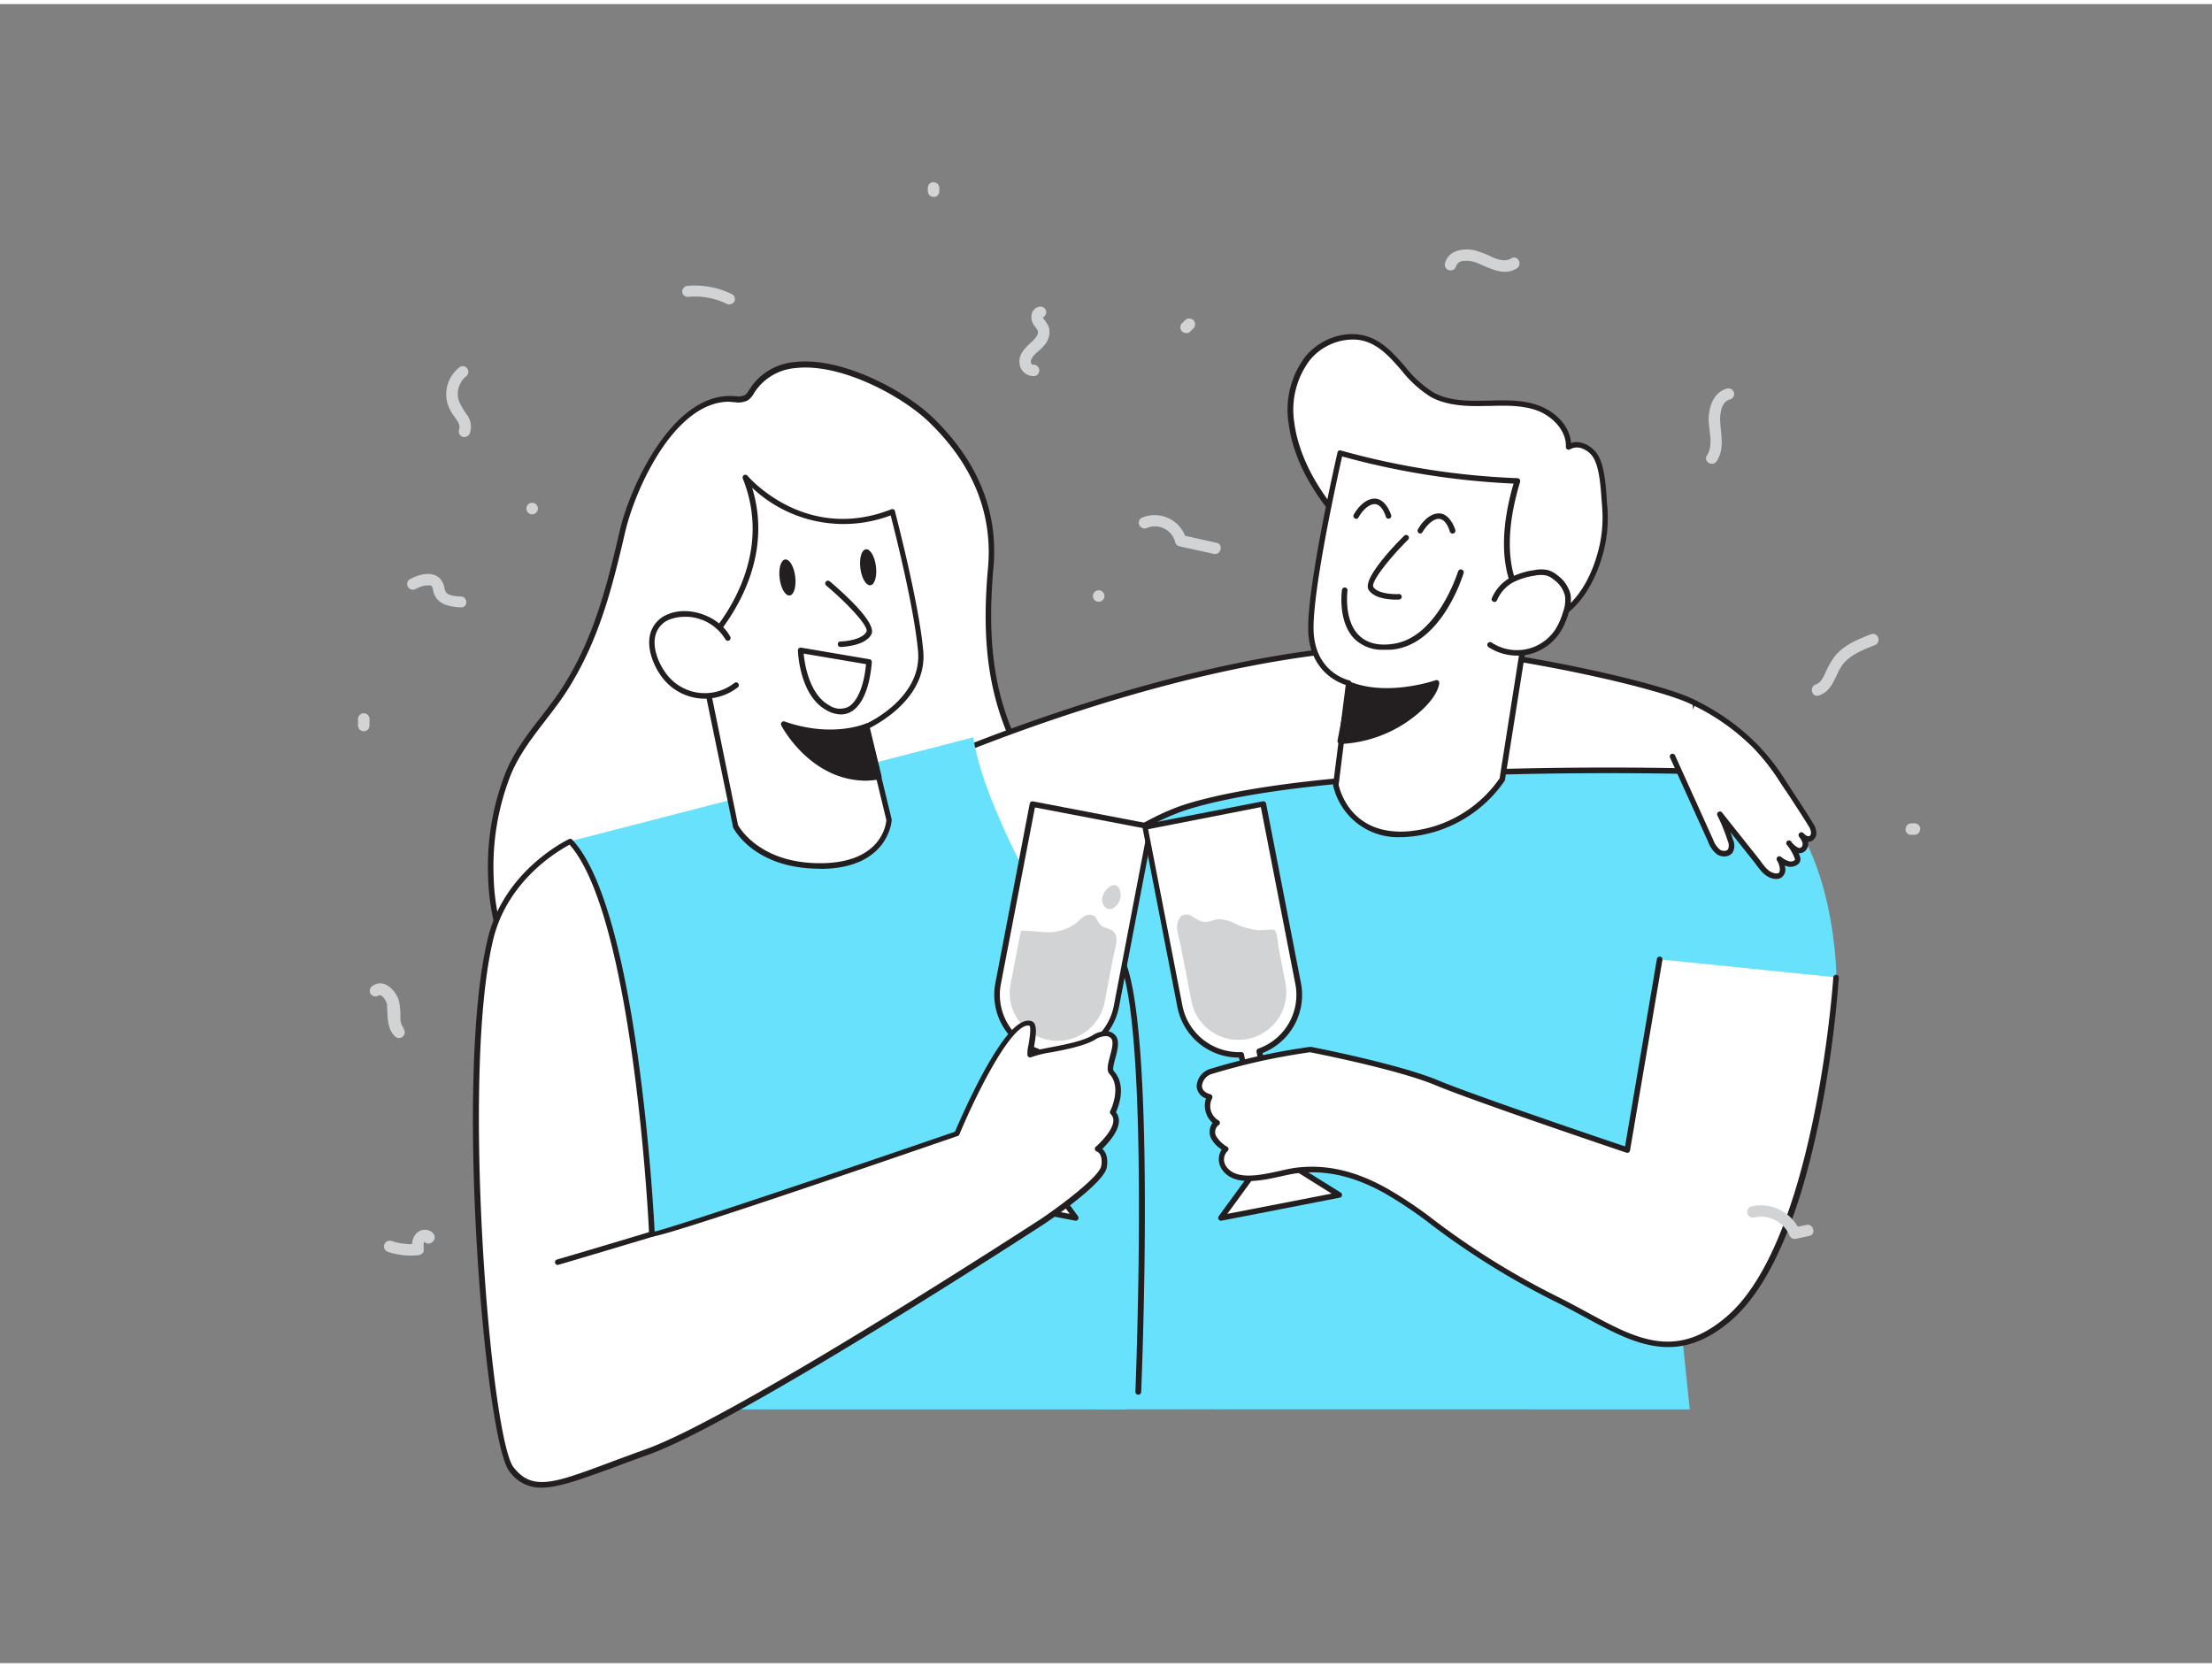 <svg xmlns="http://www.w3.org/2000/svg" viewBox="0 0 400 300" width="406" height="306" class="illustration styles_illustrationTablet__1DWOa"><rect x="0" y="0" width="400" height="300" fill="#808080" stroke="none"/><g id="_268_party_flatline" data-name="#268_party_flatline"><path d="M305.56,254.12l-6.12-59L332.08,176s0-31.59-19.76-37.65c-14.62-4.49-44.16-5.11-44.16-5.11-16.44-2.55-78.3,2.4-81.43,11.37-2.92,8.41,10.17,98.18,11.84,109.49Z" fill="#68e1fd"></path><path d="M205.79,251.46h0a.5.5,0,0,1-.47-.52c0-.66,2.7-65.86-3-78a.5.5,0,1,1,.91-.43c5.84,12.33,3.24,75.74,3.13,78.43A.51.51,0,0,1,205.79,251.46Z" fill="#231f20"></path><path d="M168.29,75.17C161.93,69,142.86,59.27,136,70a3.81,3.81,0,0,1-1,1.21,4,4,0,0,1-2.47.26c-10.5-.72-18.08,15.72-20,23.92-2.34,10.08-4.63,19.22-10.18,28.1-3.33,5.34-8.28,10.07-10.6,16a45.93,45.93,0,0,0-3,18.13,40.65,40.65,0,0,0,3.21,15c4.41,9.83,13.89,16.8,24.19,20s21.38,2.92,32,1.32c10.1-1.52,20.25-4.35,28.53-10.33S191.15,168,191,157.8c-.13-10.05-5.81-18.82-9.18-28s-3.56-18.37-2.7-27.82C180.09,91.46,175.86,82.46,168.29,75.17Z" fill="#fff"></path><path d="M133.88,195.54A60.2,60.2,0,0,1,116,193c-11.37-3.5-20.29-10.89-24.49-20.25a40.86,40.86,0,0,1-3.25-15.2,46.36,46.36,0,0,1,3.07-18.33c1.48-3.8,4-7.13,6.52-10.35,1.42-1.85,2.9-3.77,4.12-5.72,5.35-8.57,7.65-17.36,10.11-27.95,1.84-7.93,9.6-25,20.51-24.31l.34,0a2.94,2.94,0,0,0,1.81-.2,2.9,2.9,0,0,0,.69-.86l.13-.2a10.7,10.7,0,0,1,8.17-4.9c8.46-1,19.9,5.18,24.91,10h0c8.22,7.92,11.93,17.08,11,27.24-1,11.28-.19,19.79,2.68,27.6,1,2.63,2.15,5.28,3.29,7.85,2.86,6.41,5.82,13.05,5.92,20.29.12,9.59-5.44,19.62-14.52,26.18-7.26,5.24-16.39,8.55-28.75,10.41A96.66,96.66,0,0,1,133.88,195.54Zm-2-123.64c-10,0-17.09,16-18.83,23.57-2.48,10.68-4.81,19.54-10.24,28.25-1.24,2-2.73,3.93-4.17,5.8-2.43,3.16-4.95,6.44-6.38,10.11a45.24,45.24,0,0,0-3,17.92,39.91,39.91,0,0,0,3.17,14.83c4,9,12.94,16.34,23.88,19.71,8.94,2.76,19.35,3.19,31.82,1.31,12.19-1.84,21.18-5.09,28.31-10.24,8.82-6.37,14.22-16.09,14.1-25.36-.09-7-3-13.57-5.83-19.89-1.15-2.59-2.34-5.26-3.32-7.92-2.92-8-3.77-16.6-2.73-28,.89-9.84-2.7-18.74-10.7-26.44-4.87-4.69-15.95-10.68-24.1-9.73a9.75,9.75,0,0,0-7.45,4.44l-.12.2a3.65,3.65,0,0,1-1,1.15,3.7,3.7,0,0,1-2.45.37l-.33,0Z" fill="#231f20"></path><path d="M165.3,138.55s46.58-21.24,86.36-22.38c15.41-.44,49.08,6.88,54.93,10.28l.79,12.3s-64.36-2-92,6.17c-17.82,5.23-36.3,27.84-36.3,27.84Z" fill="#fff"></path><path d="M179.06,173.26H179a.47.47,0,0,1-.38-.3l-13.76-34.21a.5.5,0,0,1,.25-.64c.47-.22,47.13-21.3,86.55-22.43,15.28-.41,49.06,6.78,55.2,10.35a.48.48,0,0,1,.25.4l.79,12.3a.57.57,0,0,1-.14.38.43.43,0,0,1-.38.15c-.64,0-64.59-1.86-91.86,6.15-17.47,5.13-35.87,27.45-36.06,27.68A.49.49,0,0,1,179.06,173.26Zm-13.12-34.45,13.27,33c3.19-3.73,19.94-22.65,36-27.37,26.07-7.66,85.29-6.37,91.63-6.2l-.74-11.49c-6.51-3.47-39.8-10.51-54.44-10.08C214.48,117.73,170.76,136.67,165.94,138.81Z" fill="#231f20"></path><path d="M112.45,209.22l11.15,44.9h80l-7.81-78.78S178.21,147.7,176,132.59l-72.91,18.8S117.73,182.46,112.45,209.22Z" fill="#68e1fd"></path><path d="M156.71,130.63l4.07,16.88s-.32,8.24-12.26,8.34S133,148.62,133,148.62l-6.48-31.76s15.29-13.79,8.3-31.29c0,0,10.39,12.54,26.59,6.22,0,0,4.28,16.11,5.11,25.17S156.71,130.63,156.71,130.63Z" fill="#fff"></path><path d="M148.27,156.35c-11.91,0-15.58-7.2-15.73-7.51a.25.25,0,0,1,0-.12L126,117a.52.52,0,0,1,.16-.47c.15-.13,14.95-13.77,8.16-30.74a.5.5,0,0,1,.21-.61.49.49,0,0,1,.64.11c.11.12,10.37,12.19,26,6.07a.53.53,0,0,1,.41,0,.52.52,0,0,1,.26.32c0,.16,4.29,16.26,5.11,25.25.77,8.31-7.78,13-9.71,14l4,16.49a.61.61,0,0,1,0,.14c0,.08-.48,8.72-12.75,8.82Zm-14.81-7.9c.35.64,4.08,6.9,14.82,6.9h.24c10.86-.09,11.7-7,11.76-7.8l-4.06-16.81a.49.49,0,0,1,.29-.57c.1,0,10.28-4.58,9.5-13.17-.73-8-4.21-21.67-4.95-24.54a24.12,24.12,0,0,1-25.05-5c4.76,15.51-7.2,27.85-8.95,29.56Z" fill="#231f20"></path><path d="M131.61,114.63c-1.83-3.45-7-5.37-10.6-3.84-4.71,2-3.28,7.49-.87,10.68a9.18,9.18,0,0,0,13,1.69" fill="#fff"></path><path d="M127.44,125.6a10.16,10.16,0,0,1-1.23-.08,9.72,9.72,0,0,1-6.46-3.75c-1.46-1.92-2.9-5.15-2.15-7.94a5.24,5.24,0,0,1,3.21-3.5c3.82-1.61,9.29.37,11.24,4.07a.49.49,0,0,1-.2.67.5.5,0,0,1-.68-.2,8.46,8.46,0,0,0-10-3.62,4.2,4.2,0,0,0-2.63,2.84c-.62,2.28.55,5.2,2,7.08a8.68,8.68,0,0,0,12.26,1.59.5.5,0,0,1,.62.79A9.75,9.75,0,0,1,127.44,125.6Z" fill="#231f20"></path><path d="M149.67,104.77s8.35,7,7.4,8.94-5.12,2-5.12,2" fill="#fff"></path><path d="M152,116.25a.5.5,0,0,1,0-1c1.07,0,4-.41,4.69-1.76.46-.93-3.39-5.07-7.28-8.34a.5.5,0,0,1,.64-.77c2,1.71,8.58,7.45,7.53,9.56s-5.1,2.29-5.56,2.31Z" fill="#231f20"></path><ellipse cx="156.99" cy="101.84" rx="1.42" ry="3.28" transform="translate(-11.47 20.36) rotate(-7.16)" fill="#231f20"></ellipse><ellipse cx="142.39" cy="103.68" rx="1.42" ry="3.28" transform="translate(-11.81 18.56) rotate(-7.16)" fill="#231f20"></ellipse><path d="M156.71,130.63s-6.13,2.74-15-.38c0,0,5.75,11.17,17.19,9.51Z" fill="#231f20"></path><path d="M156.64,140.43c-10.12,0-15.31-9.85-15.36-10a.5.5,0,0,1,.61-.7c8.56,3,14.55.42,14.61.39a.5.5,0,0,1,.43,0,.48.48,0,0,1,.26.33l2.21,9.13a.5.5,0,0,1-.42.62A17.43,17.43,0,0,1,156.64,140.43Zm-13.79-9.29c1.77,2.68,7,9.12,15.44,8.2l-1.94-8A22.2,22.2,0,0,1,142.85,131.14Z" fill="#231f20"></path><path d="M152.06,128.45a5.49,5.49,0,0,1-2.62-.77c-4.86-2.67-5.14-10.47-5.15-10.8a.49.49,0,0,1,.17-.39.52.52,0,0,1,.41-.12l12.36,2.1a.51.51,0,0,1,.42.53c-.36,4.61-1.75,7.88-3.82,9A3.64,3.64,0,0,1,152.06,128.45Zm-6.73-11c.17,1.84,1,7.35,4.6,9.34a3.48,3.48,0,0,0,3.43.31c1.67-.9,2.87-3.78,3.25-7.74Z" fill="#231f20"></path><path d="M286.32,79.91a3,3,0,0,0-2.66.17c.13-3.22-2.57-6-5.61-7.08s-6.35-.89-9.57-.8-6.6,0-9.44-1.53c-4.51-2.46-6.76-8.18-11.57-10-3.84-1.45-8.42.23-11,3.41a15.4,15.4,0,0,0-2.89,11.63c.83,6.71,4.82,13.23,9.38,18.11a58.76,58.76,0,0,0,8,6.72l6,4.4c6.08,4.51,14.69,9,22.6,6.66,5.28-1.55,8.39-7,9.79-12a24,24,0,0,0,.92-8.51c-.24-2.67-.3-6.83-1.53-9.17A4.6,4.6,0,0,0,286.32,79.91Z" fill="#fff"></path><path d="M275,112.74c-6.79,0-13.53-3.8-18.37-7.39l-6-4.4a58.49,58.49,0,0,1-8.09-6.78c-3.12-3.33-8.49-10.13-9.52-18.39a15.9,15.9,0,0,1,3-12c2.86-3.5,7.73-5,11.58-3.56,2.71,1,4.63,3.22,6.5,5.35a20.07,20.07,0,0,0,5.13,4.67c2.78,1.51,6.2,1.55,9.18,1.47l.76,0c3-.1,6.12-.19,9,.85s5.64,3.49,5.92,6.79a3.71,3.71,0,0,1,2.36.12,5.1,5.1,0,0,1,2.64,2.31c1.06,2,1.29,5.25,1.47,7.84,0,.54.08,1,.12,1.52a24.5,24.5,0,0,1-.94,8.69c-.86,3-3.57,10.37-10.13,12.29A16.61,16.61,0,0,1,275,112.74ZM244.53,60.66a10.16,10.16,0,0,0-7.69,3.75,14.9,14.9,0,0,0-2.79,11.25c.73,5.82,4.1,12.32,9.26,17.82a56.69,56.69,0,0,0,7.95,6.66l5.95,4.41c5.77,4.27,14.3,8.88,22.17,6.58,6.08-1.78,8.63-8.71,9.45-11.6a23.43,23.43,0,0,0,.9-8.34c0-.47-.08-1-.11-1.53-.18-2.5-.4-5.61-1.37-7.44a4,4,0,0,0-2.1-1.84h0a2.5,2.5,0,0,0-2.23.13.51.51,0,0,1-.52,0,.49.49,0,0,1-.24-.45c.13-3-2.56-5.62-5.27-6.59s-5.73-.88-8.64-.8l-.76,0c-3.12.08-6.69,0-9.69-1.59a20.79,20.79,0,0,1-5.4-4.89c-1.87-2.13-3.63-4.14-6.11-5.07A7.79,7.79,0,0,0,244.53,60.66Z" fill="#231f20"></path><path d="M243.9,122.77l-2.34,18.41s1.78,9.77,13.2,8.9a22.79,22.79,0,0,0,16.9-9.87l4.91-31s-7.43-5.67-2.16-23a137.49,137.49,0,0,1-32.05-5.06s-5.24,22.76-5.3,31.48S243.9,122.77,243.9,122.77Z" fill="#fff"></path><path d="M253.36,150.64a12,12,0,0,1-12.29-9.37.38.38,0,0,1,0-.15l2.28-18c-1.6-.51-6.85-2.78-6.79-10.48.06-8.68,5.1-30.66,5.31-31.59a.51.51,0,0,1,.24-.32.53.53,0,0,1,.39,0,138.39,138.39,0,0,0,31.92,5,.51.51,0,0,1,.39.21.53.53,0,0,1,.08.44c-2.67,8.75-2,14.39-.93,17.58a10.54,10.54,0,0,0,2.92,4.84.52.52,0,0,1,.19.48l-4.92,31a.45.45,0,0,1-.07.18,23.48,23.48,0,0,1-17.29,10.11C254.3,150.62,253.82,150.64,253.36,150.64Zm-11.29-9.47c.19.93,2.23,9.24,12.65,8.41A22.4,22.4,0,0,0,271.18,140L276,109.4c-1.27-1.15-6.8-7.26-2.3-22.69a140.38,140.38,0,0,1-31-4.91c-.78,3.44-5.12,23-5.17,30.86-.06,8.21,6.37,9.61,6.44,9.62a.49.49,0,0,1,.39.55Z" fill="#231f20"></path><path d="M270.22,107.61a7.31,7.31,0,0,1,3.06-3.44,12.85,12.85,0,0,1,4.17-1.31,5.32,5.32,0,0,1,2.38,0,4.44,4.44,0,0,1,1.47.82,5.64,5.64,0,0,1,2.2,3.21,6.7,6.7,0,0,1-.37,3.16,13.68,13.68,0,0,1-1.39,3.21,8.82,8.82,0,0,1-12.26,2.66" fill="#fff"></path><path d="M274.32,117.81a9.34,9.34,0,0,1-5.11-1.51.5.5,0,1,1,.54-.84A8.31,8.31,0,0,0,281.31,113a12.43,12.43,0,0,0,1.34-3.08A6.14,6.14,0,0,0,283,107a5.18,5.18,0,0,0-2-2.91,3.67,3.67,0,0,0-1.3-.74,4.91,4.91,0,0,0-2.15,0,12.59,12.59,0,0,0-4,1.25,6.8,6.8,0,0,0-2.85,3.21.5.5,0,0,1-.92-.4,7.78,7.78,0,0,1,3.27-3.67,13.18,13.18,0,0,1,4.33-1.37,5.75,5.75,0,0,1,2.61,0,4.91,4.91,0,0,1,1.64.91,6.08,6.08,0,0,1,2.38,3.51,7.1,7.1,0,0,1-.38,3.4,13.84,13.84,0,0,1-1.45,3.32,9.38,9.38,0,0,1-5.89,4.12A9.17,9.17,0,0,1,274.32,117.81Z" fill="#231f20"></path><path d="M242.36,133.26a23.08,23.08,0,0,0,11.79-3.89c5.6-3.88,5.62-6.65,5.62-6.65s-8.5,3-15.47.39Z" fill="#231f20"></path><path d="M242.36,133.76a.5.5,0,0,1-.49-.59L243.81,123a.53.53,0,0,1,.25-.34.51.51,0,0,1,.42,0c6.7,2.52,15-.36,15.12-.39a.51.51,0,0,1,.46.06.48.48,0,0,1,.2.41c0,.12-.09,3.08-5.83,7.06a23.28,23.28,0,0,1-12.07,4Zm2.32-10-1.71,9a23,23,0,0,0,10.9-3.78c3.57-2.48,4.78-4.47,5.19-5.5C256.76,124.14,250.37,125.66,244.68,123.77Z" fill="#231f20"></path><path d="M254.29,96.5s-7.42,7.4-6.35,9.15,5.06,1.53,5.06,1.53" fill="#fff"></path><path d="M252.49,107.69c-1.22,0-4-.18-5-1.78-1.18-1.94,4.62-8,6.43-9.77a.5.5,0,1,1,.71.71c-3.87,3.86-6.75,7.77-6.29,8.54.75,1.23,3.59,1.35,4.61,1.29a.49.49,0,0,1,.53.47.51.51,0,0,1-.47.53Z" fill="#231f20"></path><path d="M201.9,181.15l6.2-32.42-21.37-4.1-6.21,32.43a10.87,10.87,0,0,0,7,12.28l-3.7,19.34-10.67,6.67,21.37,4.1-7.45-10.15L190.82,190A10.89,10.89,0,0,0,201.9,181.15Z" fill="#fff"></path><path d="M194.56,220h-.09l-21.37-4.1a.49.49,0,0,1-.17-.91l10.48-6.56L187,189.66A11.3,11.3,0,0,1,180,177l6.21-32.43a.51.51,0,0,1,.21-.32.56.56,0,0,1,.38-.08l21.37,4.1a.5.5,0,0,1,.4.58l-6.21,32.43a11.31,11.31,0,0,1-11.15,9.22h0l-3.58,18.71,7.32,10a.5.5,0,0,1,0,.56A.52.52,0,0,1,194.56,220Zm-20-4.85,18.87,3.61-6.7-9.12a.52.52,0,0,1-.09-.38l3.71-19.34a.46.46,0,0,1,.51-.4,10.33,10.33,0,0,0,10.56-8.41h0l6.12-31.94-20.39-3.9L181,177.15a10.3,10.3,0,0,0,6.71,11.72.51.51,0,0,1,.33.57l-3.71,19.33a.45.45,0,0,1-.22.33Z" fill="#231f20"></path><path d="M184.59,167.63l-1.78,9.26a8.66,8.66,0,1,0,17,3.26l1.52-7.93c.26-1.37,1.14-3.43,0-4.52-.64-.6-1.63-.56-2.3-1.18s-.63-1.38-1.37-1.73a1.84,1.84,0,0,0-1.73.25,17.44,17.44,0,0,0-1.38,1.2,8.78,8.78,0,0,1-5.64,1.58C188.53,167.82,184.64,167.41,184.59,167.63Z" fill="#d1d3d4"></path><path d="M202.63,160.8c-.48-3.57-4.46.19-3,2.23a1.42,1.42,0,0,0,.79.6,1.41,1.41,0,0,0,1.11-.3A2.74,2.74,0,0,0,202.63,160.8Z" fill="#d1d3d4"></path><path d="M234.72,177l-6.3-32.41-21.36,4.15,6.3,32.41a10.87,10.87,0,0,0,11.1,8.79l3.75,19.32-7.42,10.17,21.36-4.15-10.69-6.65-3.75-19.33A10.87,10.87,0,0,0,234.72,177Z" fill="#fff"></path><path d="M220.79,220a.49.49,0,0,1-.42-.24.5.5,0,0,1,0-.56l7.3-10-3.63-18.7h0a11.29,11.29,0,0,1-11.14-9.19l-6.3-32.41a.51.51,0,0,1,.4-.59l21.36-4.15a.49.49,0,0,1,.37.08.52.52,0,0,1,.22.32l6.29,32.41a11.29,11.29,0,0,1-6.93,12.71l3.63,18.7,10.5,6.53a.5.5,0,0,1-.17.92L220.88,220Zm3.67-30.49a.49.49,0,0,1,.49.4l3.75,19.32a.45.45,0,0,1-.09.39l-6.67,9.14,18.86-3.66-9.6-6a.49.49,0,0,1-.23-.33l-3.75-19.32a.51.51,0,0,1,.32-.57,10.3,10.3,0,0,0,6.69-11.73h0L228,145.21l-20.38,4,6.2,31.91a10.43,10.43,0,0,0,10.59,8.39Z" fill="#231f20"></path><path d="M230.66,167.61l-.06-.07c-.41-.39-2.41,0-3.07-.07a13.47,13.47,0,0,1-3.8-1,7.45,7.45,0,0,0-3.28-1c-1,.07-2,.65-3,.47a6.89,6.89,0,0,1-1.91-1,1.78,1.78,0,0,0-2,0,2.27,2.27,0,0,0-.45.75c-.6,1.39.09,2.91.36,4.33l.83,4.24,1.14,5.88a8.66,8.66,0,1,0,17-3.3c-.43-2.2-.86-4.41-1.28-6.61A9.52,9.52,0,0,0,230.66,167.61Z" fill="#d1d3d4"></path><path d="M103.12,151.39s-11.4,5.25-14.41,17.6c-6,24.48-.53,90.46,3.76,95.92s9.2,2.38,24.59-3.12c16.65-6,71.46-41.67,71.46-41.67s10.74-7.22,11.13-10-1.17-3.12-1.17-3.12,5.07-4.29,2.73-6.64c0,0,2.34-4.49-.2-7.22-1.11-1.2,2.69-6.71-1-7a4,4,0,0,0-2.27.74c-3.18,1.81-9.92,2.28-11.44,3.11-.14-.76,1.22-5.4,0-5.71-4.47-1.12-13.25,19.95-13.25,19.95s-55.16,19-55.16,18.21S115,164,103.12,151.39Z" fill="#fff"></path><path d="M97.93,268.27a6.91,6.91,0,0,1-5.85-3c-4.33-5.51-10-71.1-3.86-96.34,3-12.45,14.57-17.89,14.69-17.94a.49.49,0,0,1,.57.11c11.52,12.21,14.6,64.88,14.9,70.87,4.13-1,34.1-11.11,54.3-18.06.44-1,2.46-5.71,4.88-10.23,3.84-7.13,6.74-10.34,8.87-9.8,1.29.32.9,2.63.56,4.67,0,.25-.09.53-.13.77.77-.23,1.86-.43,3.14-.68,2.53-.48,5.67-1.08,7.5-2.12a4.55,4.55,0,0,1,2.56-.8,2.22,2.22,0,0,1,1.72.86c.72,1,.28,2.63-.1,4.06-.21.8-.54,2-.3,2.26,2.37,2.56.93,6.36.42,7.48a2.51,2.51,0,0,1,.53,1.69c-.08,1.92-2.06,4-3,4.95.53.45,1.1,1.39.83,3.27-.41,2.87-10.22,9.55-11.34,10.3-.55.36-55.06,35.82-71.57,41.72-2.32.83-4.41,1.61-6.29,2.31C105,266.79,101,268.27,97.93,268.27ZM103,152c-1.86,1-11.17,6.29-13.8,17.1-5.89,24.19-.5,90.19,3.67,95.49,3.42,4.36,7.31,2.9,17.73-1,1.88-.7,4-1.48,6.29-2.31,16.4-5.87,70.81-41.26,71.36-41.61,4.07-2.75,10.64-7.78,10.9-9.61.32-2.21-.76-2.56-.8-2.57a.51.51,0,0,1-.36-.38.51.51,0,0,1,.16-.48c.86-.73,3.11-3,3.18-4.69a1.55,1.55,0,0,0-.47-1.21.5.5,0,0,1-.09-.59s2.14-4.21-.12-6.65c-.62-.66-.3-1.84.06-3.2s.7-2.59.25-3.23a1.28,1.28,0,0,0-1-.44,3.77,3.77,0,0,0-2,.68c-2,1.13-5.2,1.74-7.8,2.24a18.74,18.74,0,0,0-3.64.88.5.5,0,0,1-.46,0,.48.48,0,0,1-.27-.36,6.35,6.35,0,0,1,.18-1.77c.15-.89.55-3.24.18-3.55-3-.72-9.33,11.67-12.66,19.66a.49.49,0,0,1-.3.28c-54.67,18.82-55.33,18.36-55.6,18.16a.52.52,0,0,1-.22-.42C117.4,221.91,114.63,165.1,103,152Z" fill="#231f20"></path><path d="M100.86,228a.5.5,0,0,1-.48-.37.49.49,0,0,1,.34-.61c1.39-.39,16.88-5,17-5.07a.5.5,0,1,1,.28.95c-.64.2-15.65,4.69-17.05,5.08Z" fill="#231f20"></path><path d="M332.08,176s-3.11,47.62-19.44,61.67c-11.29,9.72-19.79,2.08-31.29-3.57a139.79,139.79,0,0,1-22.27-13.84,73.91,73.91,0,0,0-8.5-5.72c-4.86-2.69-10.11-4.38-16.14-3.64-3.42.42-10.45,3.17-13-.39a2.6,2.6,0,0,1,.26-3.48,5.9,5.9,0,0,1-2.21-2.08,2,2,0,0,1,.61-2.7,3.51,3.51,0,0,1-1.33-4.63c-3-.82-2-3.94.34-4.66a115.81,115.81,0,0,1,17.83-3.93s15.72,3,22.83,6,34.53,12.2,34.53,12.2l5.85-34.48" fill="#fff"></path><path d="M301.66,242.85c-5.08,0-9.93-2.63-15.21-5.49-1.71-.92-3.48-1.88-5.32-2.79a140.72,140.72,0,0,1-22.35-13.89,74.9,74.9,0,0,0-8.44-5.68c-5.57-3.08-10.6-4.22-15.84-3.58-.74.09-1.69.3-2.7.52-3.63.81-8.6,1.92-10.77-1.12a3.27,3.27,0,0,1-.11-3.69,5.36,5.36,0,0,1-1.87-1.94,2.72,2.72,0,0,1,.22-2.88,4.13,4.13,0,0,1-1.24-2,4.07,4.07,0,0,1,.05-2.42,2.48,2.48,0,0,1-1.69-2.26A3.48,3.48,0,0,1,219,192.5a115.52,115.52,0,0,1,17.92-3.94H237c.16,0,15.85,3.07,22.92,6,6.45,2.7,30,10.68,33.94,12l5.76-33.9a.5.5,0,1,1,1,.17l-5.86,34.48a.48.48,0,0,1-.23.34.52.52,0,0,1-.42.05c-.27-.09-27.53-9.27-34.57-12.22-6.71-2.8-21.41-5.7-22.64-5.94a114.66,114.66,0,0,0-17.67,3.9,2.49,2.49,0,0,0-1.87,2.19c0,.71.55,1.24,1.51,1.5a.5.5,0,0,1,.33.29.49.49,0,0,1,0,.44,3,3,0,0,0,1.14,4,.51.51,0,0,1,.26.44.48.48,0,0,1-.27.44,1.57,1.57,0,0,0-.39,2,5.62,5.62,0,0,0,2,1.9.49.49,0,0,1,0,.81,2.13,2.13,0,0,0-.15,2.79c1.78,2.5,6.19,1.51,9.74.73,1-.23,2-.45,2.79-.55,5.46-.67,10.69.51,16.44,3.71a74.29,74.29,0,0,1,8.56,5.75,139.88,139.88,0,0,0,22.19,13.79c1.86.92,3.64,1.88,5.36,2.81,9,4.9,16.17,8.77,25.39.83,16-13.76,19.23-60.84,19.26-61.32a.5.5,0,0,1,.54-.46.49.49,0,0,1,.46.53A209.16,209.16,0,0,1,329,201.69c-3.76,18.24-9.14,30.48-16,36.38C308.94,241.54,305.24,242.85,301.66,242.85Z" fill="#231f20"></path><path d="M302.42,136.06l6.88,15.22a4.71,4.71,0,0,0,1.39,2,1.61,1.61,0,0,0,2.21-.23,2.31,2.31,0,0,0,0-1.89,32.76,32.76,0,0,0-1.9-4.68l6.51,8.19c1,1.23,1.86,2.86,3.61,3a1.22,1.22,0,0,0,.73-.12,1.35,1.35,0,0,0,.48-1.36,3.74,3.74,0,0,0-.59-1.61,4.66,4.66,0,0,0,1.69.89c.75.16,1.9-.18,1.61-1.13a9,9,0,0,0-1.51-2.64,3.6,3.6,0,0,0,1.64,1.33,1.17,1.17,0,0,0,1.28-1.55,3.92,3.92,0,0,0-.7-1.24c.39.4.88.84,1.43.72a1.14,1.14,0,0,0,.79-1.17,3.12,3.12,0,0,0-.53-1.42c-.85-1.48-4.27-6.61-5-7.79a39.51,39.51,0,0,0-4.9-6.33,40.63,40.63,0,0,0-10.92-7.82" fill="#fff"></path><path d="M321.27,158.2h-.2c-1.68-.13-2.64-1.42-3.48-2.56l-.48-.63-4.2-5.28c.16.43.31.87.45,1.31a2.71,2.71,0,0,1,0,2.31,1.72,1.72,0,0,1-1.13.74,2.38,2.38,0,0,1-1.78-.37,5.12,5.12,0,0,1-1.56-2.23L302,136.26a.49.49,0,0,1,.24-.66.5.5,0,0,1,.66.25l6.88,15.22a4.3,4.3,0,0,0,1.23,1.82,1.4,1.4,0,0,0,1,.22.75.75,0,0,0,.49-.31,1.9,1.9,0,0,0-.07-1.47,31.78,31.78,0,0,0-1.87-4.61.49.49,0,0,1,.18-.64.5.5,0,0,1,.66.11l6.51,8.19c.17.21.34.43.5.66.79,1.06,1.53,2.06,2.75,2.16a.9.9,0,0,0,.45-.06c.22-.12.27-.52.23-.87a3.32,3.32,0,0,0-.5-1.4.5.5,0,0,1,.71-.68,4,4,0,0,0,1.49.81,1.16,1.16,0,0,0,1-.2s.1-.1,0-.3a8.19,8.19,0,0,0-1.43-2.48h0a.49.49,0,0,1,.1-.69.51.51,0,0,1,.7.1,3.11,3.11,0,0,0,1.34,1.14.51.51,0,0,0,.52-.14.85.85,0,0,0,.17-.79,3.21,3.21,0,0,0-.61-1.07.51.51,0,0,1,.08-.68.5.5,0,0,1,.68,0c.27.28.67.63,1,.58s.4-.4.4-.68a2.57,2.57,0,0,0-.46-1.18c-.58-1-2.35-3.71-3.65-5.69L322,140.87a39.14,39.14,0,0,0-4.84-6.26,39.79,39.79,0,0,0-10.78-7.72.49.49,0,1,1,.45-.88,40.75,40.75,0,0,1,11,7.91,39.47,39.47,0,0,1,5,6.41c.24.38.75,1.15,1.35,2.08,1.31,2,3.09,4.71,3.68,5.73a3.39,3.39,0,0,1,.59,1.66,1.62,1.62,0,0,1-1.18,1.67l-.32,0a1.84,1.84,0,0,1-.45,1.6,1.48,1.48,0,0,1-1.24.47c.09.21.17.42.24.64a1.23,1.23,0,0,1-.25,1.26,2.16,2.16,0,0,1-1.94.51,5.22,5.22,0,0,1-.56-.18,2.25,2.25,0,0,1,.06.36,1.77,1.77,0,0,1-.72,1.84A1.58,1.58,0,0,1,321.27,158.2Z" fill="#231f20"></path><path d="M250.29,116.75a7.16,7.16,0,0,1-5.4-2c-3-3.11-2.25-8.59-2.22-8.82a.5.5,0,1,1,1,.14s-.72,5.23,2,8c1.35,1.39,3.37,2,6,1.65,8.21-.91,11.93-13,12-13.12a.5.5,0,0,1,1,.29c-.16.53-3.95,12.84-12.82,13.83A14.15,14.15,0,0,1,250.29,116.75Z" fill="#231f20"></path><path d="M245.22,92.59s1.31-2.49,3.22-2.63,2.62,2.63,2.62,2.63" fill="#fff"></path><path d="M245.22,93.09A.53.53,0,0,1,245,93a.49.49,0,0,1-.2-.67c.05-.11,1.47-2.74,3.62-2.9s3.11,2.87,3.15,3a.5.5,0,0,1-.36.61.5.5,0,0,1-.61-.35s-.65-2.34-2.1-2.27c-1.61.13-2.81,2.35-2.82,2.38A.51.51,0,0,1,245.22,93.09Z" fill="#231f20"></path><path d="M256.84,95.23s1.32-2.49,3.22-2.63,2.63,2.63,2.63,2.63" fill="#fff"></path><path d="M256.84,95.73a.46.46,0,0,1-.23-.06.5.5,0,0,1-.21-.67c.06-.12,1.47-2.74,3.63-2.9s3.11,2.87,3.14,3a.5.5,0,0,1-1,.26s-.62-2.38-2.11-2.27-2.8,2.35-2.81,2.37A.51.51,0,0,1,256.84,95.73Z" fill="#231f20"></path><path d="M73.09,185.23a1.91,1.91,0,0,1-.54-.9,4.58,4.58,0,0,1-.15-.64c0-.05,0-.16,0-.18l0-.45a11.64,11.64,0,0,0-.3-2.95c-.6-1.82-2.71-4-4.71-2.58a1,1,0,1,0,1,1.79,1,1,0,0,1,.17-.1l0,0h.2l.13.05.18.11,0,0,0,0,.21.21a1.54,1.54,0,0,1,.17.19l.11.15a3.74,3.74,0,0,1,.28.52l.06.17c0,.1.06.19.09.29s0,.17,0,.19l0,.25c.14,1.85,0,3.92,1.43,5.31a1,1,0,0,0,1.47-1.47Z" fill="#d1d3d4"></path><path d="M339.67,114.66a1,1,0,0,0-1.28-.73c-2.37.92-4.94,1.93-6.6,4a14.68,14.68,0,0,0-1.74,3.09c-.41.85-.88,1.75-1.69,2-1.26.42-.72,2.43.55,2,2.44-.8,2.85-3.34,4.07-5.25s3.81-3,6-3.83A1.06,1.06,0,0,0,339.67,114.66Z" fill="#d1d3d4"></path><path d="M132.37,52.46a15.28,15.28,0,0,0-8-1.51,1.07,1.07,0,0,0-1,1,1,1,0,0,0,1,1,13.16,13.16,0,0,1,7,1.23,1.07,1.07,0,0,0,1.42-.38A1,1,0,0,0,132.37,52.46Z" fill="#d1d3d4"></path><path d="M312.3,69.53c-2.27.6-3.17,2.94-3.31,5.08-.14,2.29,1,5-.32,7-.73,1.13,1.07,2.17,1.79,1,1.39-2.17.75-4.65.61-7-.09-1.42.13-3.68,1.78-4.12A1,1,0,0,0,312.3,69.53Z" fill="#d1d3d4"></path><path d="M189.68,58.47a5.79,5.79,0,0,0-.91-1.48,2.14,2.14,0,0,1-.2-.32v0a1.06,1.06,0,0,0,.59-1.21,1.07,1.07,0,0,0-1.28-.73,1.76,1.76,0,0,0-1.34,1.45,2.64,2.64,0,0,0,.58,2.09c.38.5.77.88.48,1.53a4.58,4.58,0,0,1-1.24,1.46c-1,.93-2.15,2.07-2,3.59a2.49,2.49,0,0,0,2.81,2.39,1,1,0,0,0,.72-1.28,1.06,1.06,0,0,0-1.28-.73c.17,0,.08,0,.07,0a1,1,0,0,1-.19-.26.91.91,0,0,1,.07-.87c.5-.92,1.52-1.47,2.17-2.27A3.61,3.61,0,0,0,189.68,58.47Z" fill="#d1d3d4"></path><path d="M84.53,74.39A15,15,0,0,1,83,71.82a4.11,4.11,0,0,1,1.22-4.45A1.07,1.07,0,0,0,84.57,66a1,1,0,0,0-1.42-.37,6.21,6.21,0,0,0-2.41,5.75,6.91,6.91,0,0,0,1.27,3c.5.74,1.34,1.66,1,2.61a1,1,0,0,0,.73,1.27A1.06,1.06,0,0,0,85,77.48,3.65,3.65,0,0,0,84.53,74.39Z" fill="#d1d3d4"></path><path d="M83.33,107.12A7.88,7.88,0,0,1,82,107a3.9,3.9,0,0,1-.67-.18,1.61,1.61,0,0,1-.44-.22c-.06,0-.06,0,0,0a.52.52,0,0,1-.11-.1s-.23-.27-.15-.15a1.72,1.72,0,0,1-.22-.59,4.1,4.1,0,0,0-.6-1.59c-1.36-1.84-4-1.08-5.65-.19a1,1,0,0,0,1,1.79,5.57,5.57,0,0,1,1.1-.46,3.2,3.2,0,0,1,1.08-.19h.21l.2,0,.1,0,.11.06c.06.06.14.14.06,0a1.18,1.18,0,0,1,.13.18,4.59,4.59,0,0,1,.21.83c.54,2.3,2.83,2.82,4.89,2.89C84.67,109.25,84.66,107.17,83.33,107.12Z" fill="#d1d3d4"></path><path d="M220,97.41l-5.7-1.26a5.92,5.92,0,0,0-7.84-3.26,1,1,0,0,0-.37,1.43,1.07,1.07,0,0,0,1.42.37,3.77,3.77,0,0,1,5,2.62,1.07,1.07,0,0,0,.73.73l6.26,1.38C220.75,99.7,221.31,97.7,220,97.41Z" fill="#d1d3d4"></path><path d="M326.62,220.76l-1.52.33a7.7,7.7,0,0,0-8.39-3.68,1,1,0,0,0,.55,2,5.57,5.57,0,0,1,6.28,3.13,1.08,1.08,0,0,0,1.28.73l2.35-.52C328.48,222.47,327.92,220.47,326.62,220.76Z" fill="#d1d3d4"></path><path d="M78.29,222.23a2.09,2.09,0,0,0-2.92,0,2.75,2.75,0,0,0-.83,2,11.39,11.39,0,0,1-3.78-.58,1,1,0,0,0-.56,2,13.45,13.45,0,0,0,5.42.59c.51-.05,1.1-.44,1-1a7.09,7.09,0,0,1,0-.92,1.21,1.21,0,0,1,0-.19.29.29,0,0,1,0-.09,1.66,1.66,0,0,1,.06-.21h0c0,.05,0,0,0,0l0,0h0l.07,0a1,1,0,0,0,1.45,0A1.06,1.06,0,0,0,78.29,222.23Z" fill="#d1d3d4"></path><path d="M273.24,46c-1.07.65-2.33.2-3.4-.24a17.27,17.27,0,0,0-3.27-1.26c-2.05-.38-4.63,0-5.26,2.35a1,1,0,0,0,2,.55,1.37,1.37,0,0,1,1.31-.94,5.21,5.21,0,0,1,2.61.4c2.23.91,4.7,2.39,7.06.93C275.42,47.05,274.38,45.25,273.24,46Z" fill="#d1d3d4"></path><path d="M216,57.45a.72.72,0,0,0-.21-.33L215.6,57a1.08,1.08,0,0,0-.53-.14l-.27,0a1,1,0,0,0-.46.27l-.59.58a.81.81,0,0,0-.21.34.68.68,0,0,0-.09.4.71.71,0,0,0,.09.4.72.72,0,0,0,.21.33l.21.17a1.1,1.1,0,0,0,.53.14l.28,0a1,1,0,0,0,.45-.27l.59-.58a.81.81,0,0,0,.21-.34.68.68,0,0,0,.09-.4A.71.71,0,0,0,216,57.45Z" fill="#d1d3d4"></path><path d="M169.77,32.86a.72.72,0,0,0-.21-.33.83.83,0,0,0-.34-.22.87.87,0,0,0-.4-.09l-.27,0a1,1,0,0,0-.46.27l-.16.21a1,1,0,0,0-.15.52v.59a.9.9,0,0,0,.09.4.74.74,0,0,0,.22.33.67.67,0,0,0,.33.22.93.93,0,0,0,.4.09l.28,0a1,1,0,0,0,.46-.27l.16-.21a1,1,0,0,0,.14-.52v-.59A.71.71,0,0,0,169.77,32.86Z" fill="#d1d3d4"></path><path d="M347.22,148.91a1,1,0,0,0-.27-.46l-.21-.16a1,1,0,0,0-.52-.14h-.59a.8.8,0,0,0-.4.08.83.83,0,0,0-.33.22.8.8,0,0,0-.22.33.93.93,0,0,0-.09.4l0,.28a1,1,0,0,0,.27.46l.21.16a1,1,0,0,0,.52.14h.59a.78.78,0,0,0,.4-.08.83.83,0,0,0,.33-.22.71.71,0,0,0,.22-.33,1,1,0,0,0,.09-.41Z" fill="#d1d3d4"></path><path d="M198.68,106a1,1,0,0,0,0,2.08A1,1,0,0,0,198.68,106Z" fill="#d1d3d4"></path><path d="M96.23,90.18a1,1,0,0,0,0,2.08A1,1,0,0,0,96.23,90.18Z" fill="#d1d3d4"></path><path d="M66.73,128.88a.87.87,0,0,0-.55-.55.7.7,0,0,0-.4-.09,1,1,0,0,0-.73.3,1.1,1.1,0,0,0-.31.74v1.17a.9.9,0,0,0,.09.4.74.74,0,0,0,.22.34.72.72,0,0,0,.33.21.7.7,0,0,0,.4.09,1.07,1.07,0,0,0,.74-.3,1.14,1.14,0,0,0,.3-.74v-1.17A.7.7,0,0,0,66.73,128.88Z" fill="#d1d3d4"></path></g></svg>